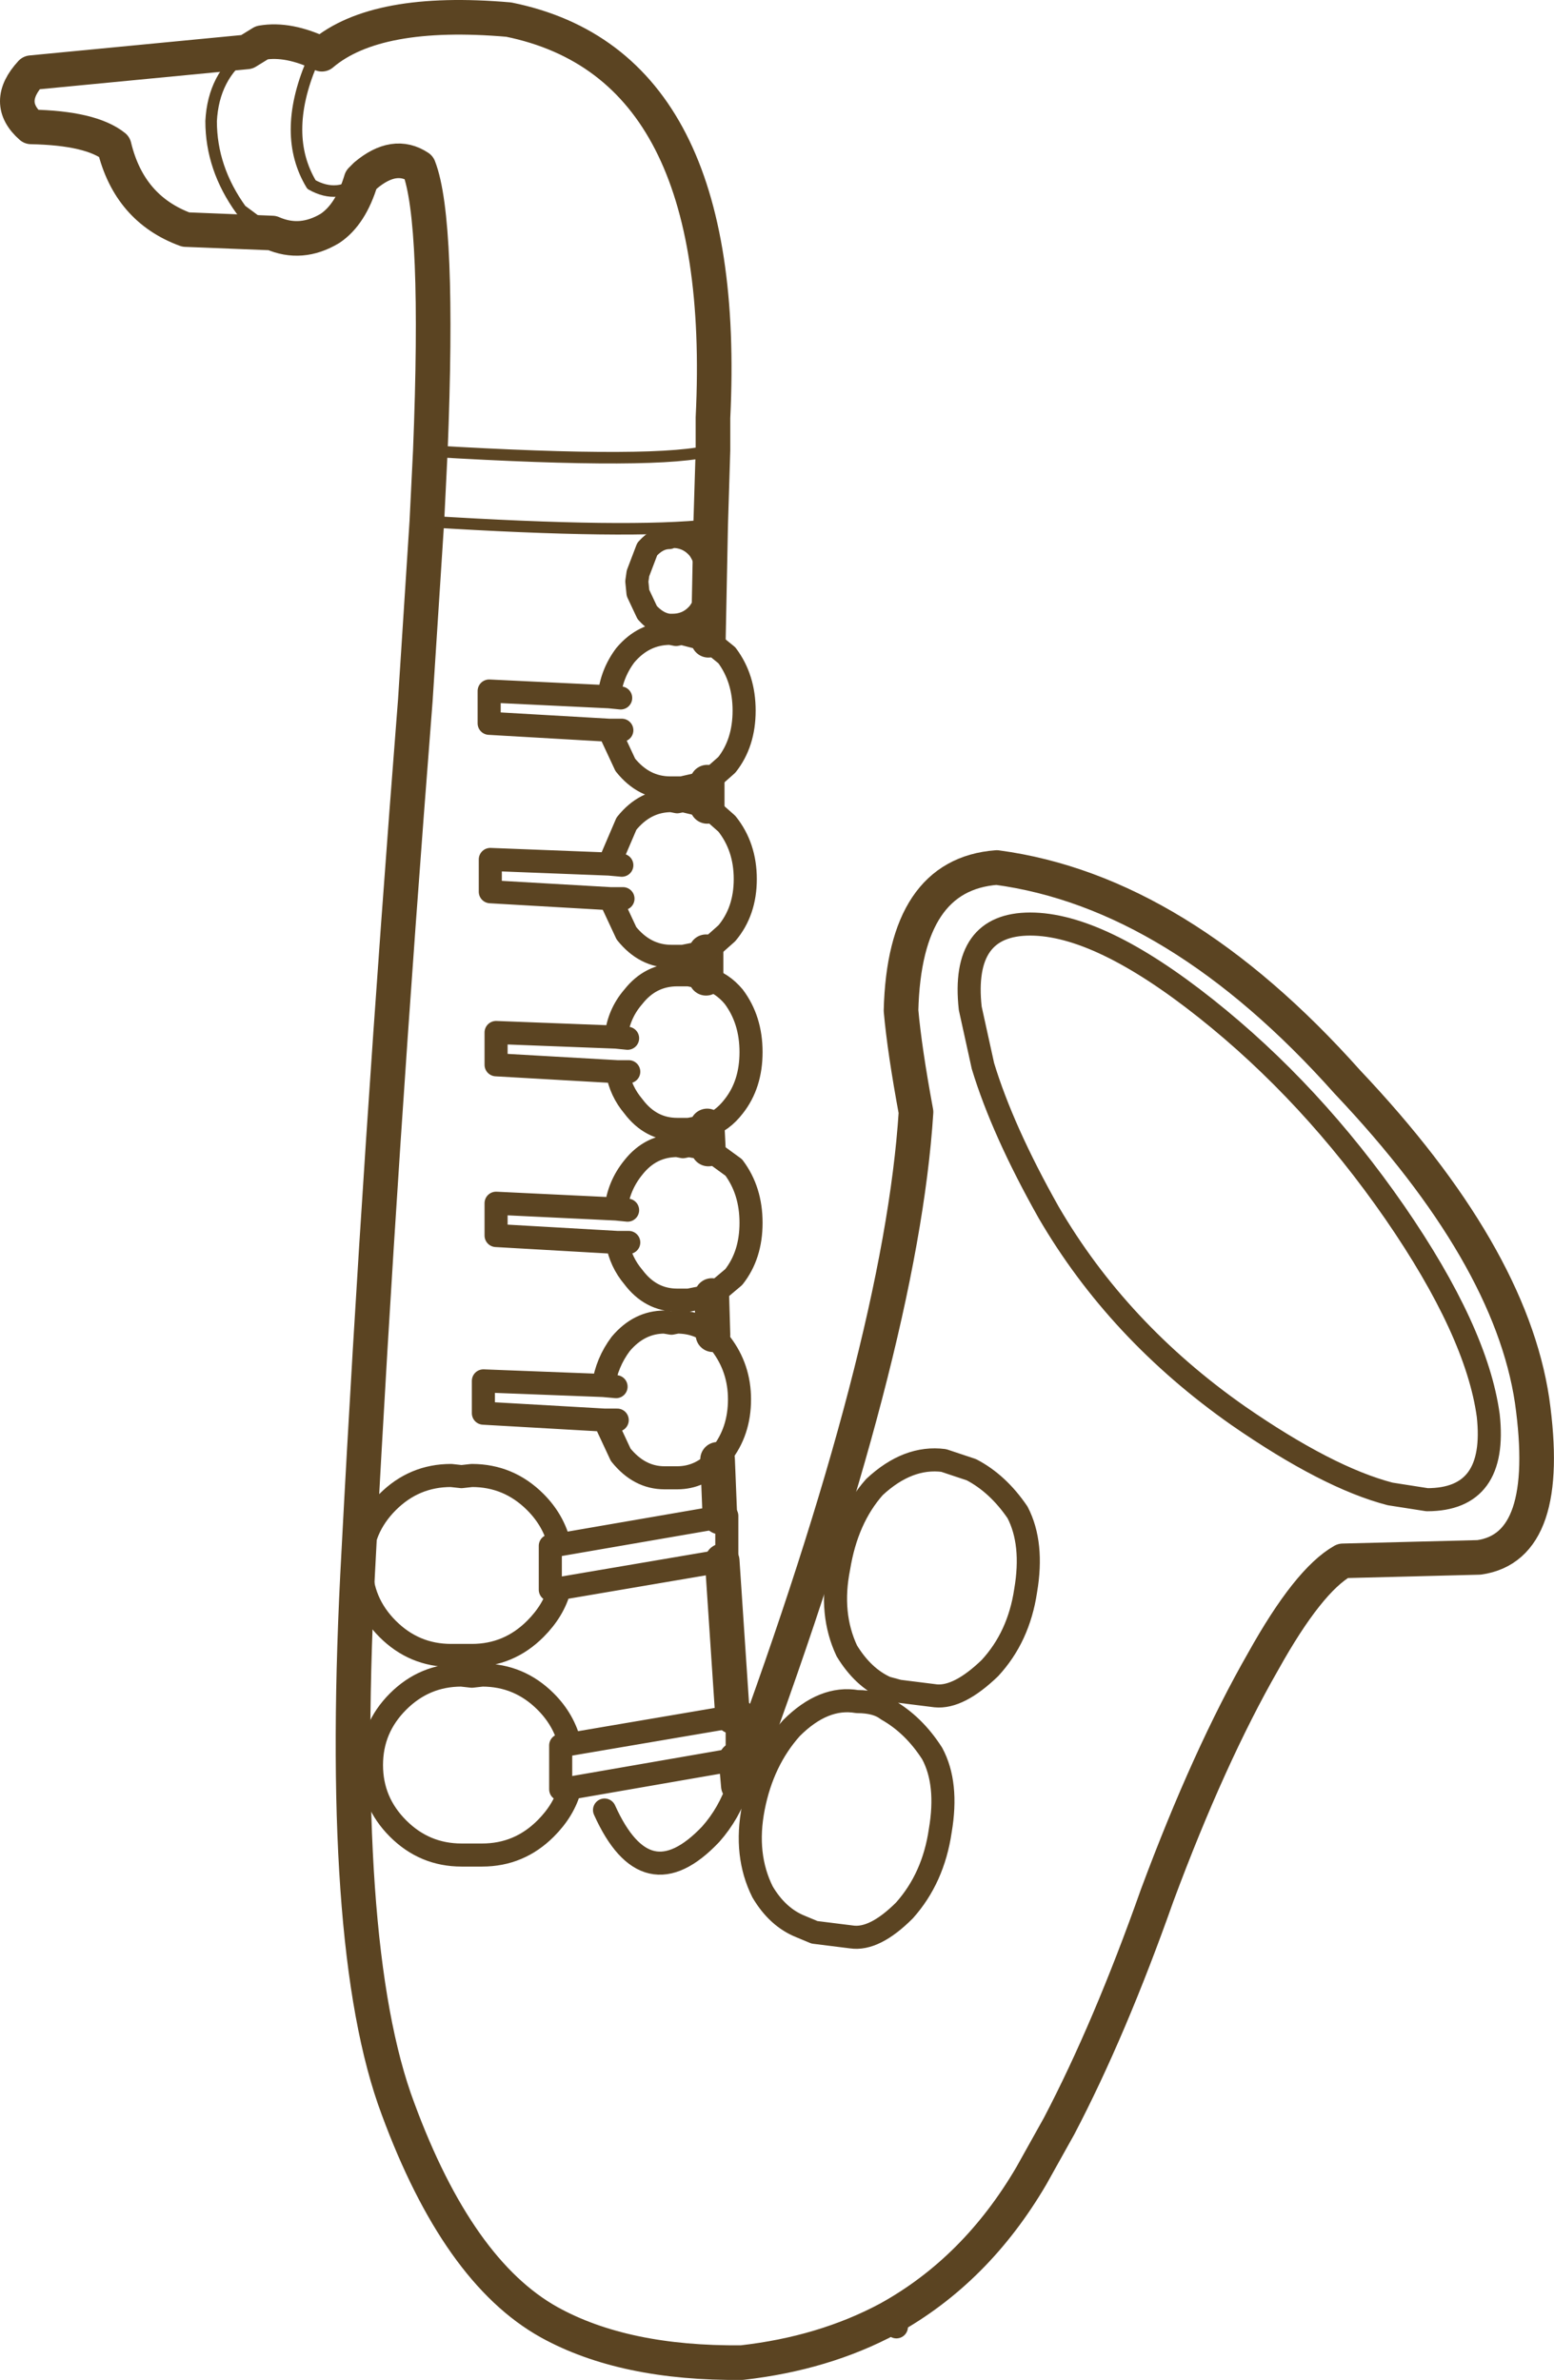 <?xml version="1.0" encoding="UTF-8" standalone="no"?>
<svg xmlns:xlink="http://www.w3.org/1999/xlink" height="103.15px" width="67.35px" xmlns="http://www.w3.org/2000/svg">
  <g transform="matrix(1.0, 0.0, 0.0, 1.0, 33.7, 51.55)">
    <path d="M4.8 48.95 Q2.0 50.45 -1.55 50.85 -6.65 50.9 -9.9 49.1 -13.85 46.9 -16.45 39.85 -19.1 32.8 -18.15 15.7 -17.25 -1.45 -15.7 -21.2 L-15.2 -28.95 -15.05 -32.0 Q-14.65 -42.0 -15.55 -44.3 -16.6 -45.0 -17.85 -43.95 L-18.05 -43.75 Q-18.5 -42.25 -19.4 -41.65 -20.65 -40.9 -21.9 -41.45 L-25.65 -41.6 Q-28.1 -42.5 -28.75 -45.2 -29.75 -46.0 -32.35 -46.05 -33.55 -47.1 -32.35 -48.4 L-23.0 -49.3 -22.35 -49.7 Q-21.2 -49.9 -19.75 -49.2 -17.4 -51.2 -11.65 -50.7 -2.05 -48.75 -2.8 -33.45 L-2.8 -32.05 -2.9 -28.8 -3.0 -23.8 M-3.05 -17.65 L-3.05 -16.6 M-3.1 -10.3 L-3.1 -9.15 M-3.05 -2.75 L-3.0 -1.75 M-2.85 4.6 L-2.8 6.3 M-2.6 11.7 L-2.5 14.2 M-2.4 16.1 L-1.95 22.85 -1.75 22.8 M-1.8 24.7 L-1.7 25.85 -1.45 25.2 Q5.35 6.8 6.0 -3.35 5.5 -6.05 5.35 -7.75 5.5 -13.65 9.5 -13.95 17.35 -12.9 24.7 -4.65 31.75 2.8 32.7 9.15 33.6 15.5 30.4 15.95 L24.5 16.1 Q23.0 16.95 21.05 20.45 18.7 24.55 16.45 30.6 14.4 36.4 12.2 40.6 L11.0 42.75 Q8.6 46.85 4.8 48.95" fill="none" stroke="#5b4422" stroke-linecap="round" stroke-linejoin="round" stroke-width="1.5"/>
    <path d="M-19.75 -49.2 L-20.2 -48.8 Q-21.5 -45.7 -20.2 -43.55 -19.05 -42.9 -18.05 -43.75 M-15.05 -32.0 Q-5.0 -31.4 -2.8 -32.05 M-15.2 -28.95 Q-6.4 -28.4 -2.9 -28.8 M-23.0 -49.3 Q-24.45 -48.25 -24.55 -46.3 -24.55 -44.25 -23.25 -42.45 L-21.9 -41.45" fill="none" stroke="#5b4422" stroke-linecap="round" stroke-linejoin="round" stroke-width="0.5"/>
    <path d="M-3.0 -23.8 L-2.2 -23.15 Q-1.45 -22.15 -1.45 -20.75 -1.45 -19.35 -2.2 -18.4 L-3.05 -17.65 -4.15 -17.4 -4.4 -17.4 -4.65 -17.4 Q-5.8 -17.4 -6.6 -18.4 L-7.3 -19.9 -12.5 -20.2 -12.5 -21.6 -7.3 -21.35 Q-7.2 -22.35 -6.6 -23.15 -5.8 -24.1 -4.65 -24.1 L-4.4 -24.05 -4.15 -24.1 -3.0 -23.8 M-3.05 -16.6 L-2.2 -15.85 Q-1.4 -14.85 -1.4 -13.45 -1.4 -12.05 -2.2 -11.1 L-3.1 -10.3 -4.1 -10.1 -4.35 -10.1 -4.6 -10.1 Q-5.75 -10.1 -6.55 -11.1 L-7.25 -12.6 -12.45 -12.9 -12.45 -14.3 -7.3 -14.1 -6.55 -15.85 Q-5.75 -16.85 -4.6 -16.85 L-4.35 -16.8 -4.1 -16.85 -3.05 -16.6 M-3.1 -9.15 Q-2.4 -8.95 -1.9 -8.35 -1.15 -7.35 -1.15 -5.95 -1.15 -4.55 -1.9 -3.6 -2.4 -2.95 -3.05 -2.75 L-3.85 -2.6 -4.1 -2.6 -4.35 -2.6 Q-5.5 -2.6 -6.25 -3.6 -6.8 -4.25 -6.95 -5.1 L-6.45 -5.1 M-3.0 -1.75 L-1.9 -0.95 Q-1.15 0.05 -1.15 1.45 -1.15 2.85 -1.9 3.8 L-2.85 4.6 -3.85 4.8 -4.1 4.8 -4.35 4.8 Q-5.5 4.8 -6.25 3.8 -6.8 3.15 -6.95 2.3 L-12.2 2.0 -12.2 0.6 -7.0 0.85 Q-6.9 -0.15 -6.25 -0.95 -5.5 -1.9 -4.35 -1.9 L-4.1 -1.85 -3.85 -1.9 -3.0 -1.75 M-2.8 6.3 L-2.45 6.7 Q-1.65 7.75 -1.65 9.1 -1.65 10.5 -2.45 11.5 L-2.6 11.7 Q-3.35 12.5 -4.35 12.5 L-4.6 12.5 -4.9 12.5 Q-6.0 12.5 -6.8 11.5 L-7.5 10.0 -12.75 9.7 -12.75 8.3 -7.55 8.5 Q-7.4 7.5 -6.8 6.7 -6.0 5.75 -4.9 5.75 L-4.6 5.8 -4.35 5.75 Q-3.45 5.75 -2.8 6.3 M-2.5 14.2 L-2.2 14.15 -2.2 16.05 -2.4 16.1 -9.45 17.3 Q-9.7 18.25 -10.5 19.05 -11.65 20.2 -13.25 20.2 L-13.7 20.2 -14.15 20.2 Q-15.75 20.2 -16.9 19.05 -18.05 17.9 -18.05 16.3 -18.05 14.7 -16.9 13.55 -15.75 12.4 -14.15 12.4 L-13.7 12.45 -13.25 12.4 Q-11.65 12.4 -10.5 13.55 -9.7 14.35 -9.45 15.4 L-2.5 14.2 M-1.95 22.85 L-1.75 22.8 -1.75 24.7 -1.8 24.7 -9.0 25.95 Q-9.25 26.9 -10.05 27.7 -11.2 28.85 -12.8 28.85 L-13.25 28.85 -13.7 28.85 Q-15.3 28.85 -16.45 27.7 -17.6 26.55 -17.6 24.95 -17.6 23.35 -16.45 22.2 -15.3 21.05 -13.7 21.05 L-13.25 21.1 -12.8 21.05 Q-11.2 21.05 -10.05 22.2 -9.25 23.0 -9.0 24.05 L-1.95 22.85 M4.8 48.95 L5.15 49.3 M-3.0 -26.35 Q-3.0 -25.55 -3.4 -25.0 -3.85 -24.45 -4.55 -24.45 L-4.7 -24.45 Q-5.2 -24.5 -5.65 -25.0 L-6.05 -25.85 -6.1 -26.35 -6.05 -26.7 -5.65 -27.75 Q-5.2 -28.25 -4.7 -28.25 L-4.55 -28.3 Q-3.85 -28.3 -3.4 -27.75 -3.0 -27.15 -3.0 -26.35 M-6.8 -21.3 L-7.3 -21.35 M-7.3 -19.9 L-6.75 -19.9 M-7.25 -12.6 L-6.7 -12.6 M-6.75 -14.05 L-7.3 -14.1 M-6.5 -6.55 L-7.0 -6.6 -12.2 -6.8 -12.2 -5.4 -6.95 -5.1 M-7.0 -6.6 Q-6.9 -7.6 -6.25 -8.35 -5.5 -9.3 -4.35 -9.3 L-4.1 -9.3 -3.85 -9.3 -3.1 -9.15 M26.75 1.0 Q30.3 6.15 30.8 9.8 31.2 13.45 28.15 13.45 L26.55 13.2 Q23.85 12.5 19.95 9.8 14.75 6.15 11.75 1.0 9.75 -2.55 8.9 -5.35 L8.35 -7.85 Q7.95 -11.5 10.95 -11.5 13.95 -11.5 18.55 -7.85 23.15 -4.2 26.75 1.0 M5.25 21.75 L4.7 21.6 Q3.7 21.15 3.0 20.0 2.25 18.4 2.65 16.4 3.0 14.25 4.2 12.9 5.65 11.55 7.2 11.75 L8.4 12.15 Q9.55 12.75 10.4 14.0 11.1 15.35 10.75 17.4 10.45 19.4 9.2 20.75 7.85 22.05 6.85 21.95 L5.25 21.75 M1.6 32.2 L1.0 31.95 Q0.0 31.55 -0.65 30.45 -1.45 28.85 -1.05 26.8 -0.65 24.75 0.6 23.35 2.0 21.95 3.45 22.2 4.3 22.2 4.75 22.55 5.9 23.2 6.7 24.45 7.4 25.75 7.05 27.8 6.75 29.85 5.5 31.25 4.2 32.55 3.2 32.4 L1.6 32.2 M-6.95 2.3 L-6.45 2.3 M-6.5 0.9 L-7.0 0.85 M-7.0 8.55 L-7.55 8.5 M-7.5 10.0 L-6.95 10.0 M-9.45 17.3 L-9.85 17.35 -9.85 15.45 -9.45 15.4 M-9.0 25.95 L-9.4 26.0 -9.4 24.1 -9.0 24.05 M-7.5 26.9 Q-5.7 30.9 -2.9 27.95 -2.1 27.05 -1.7 25.85" fill="none" stroke="#5b4422" stroke-linecap="round" stroke-linejoin="round" stroke-width="1.0"/>
  </g>
</svg>
